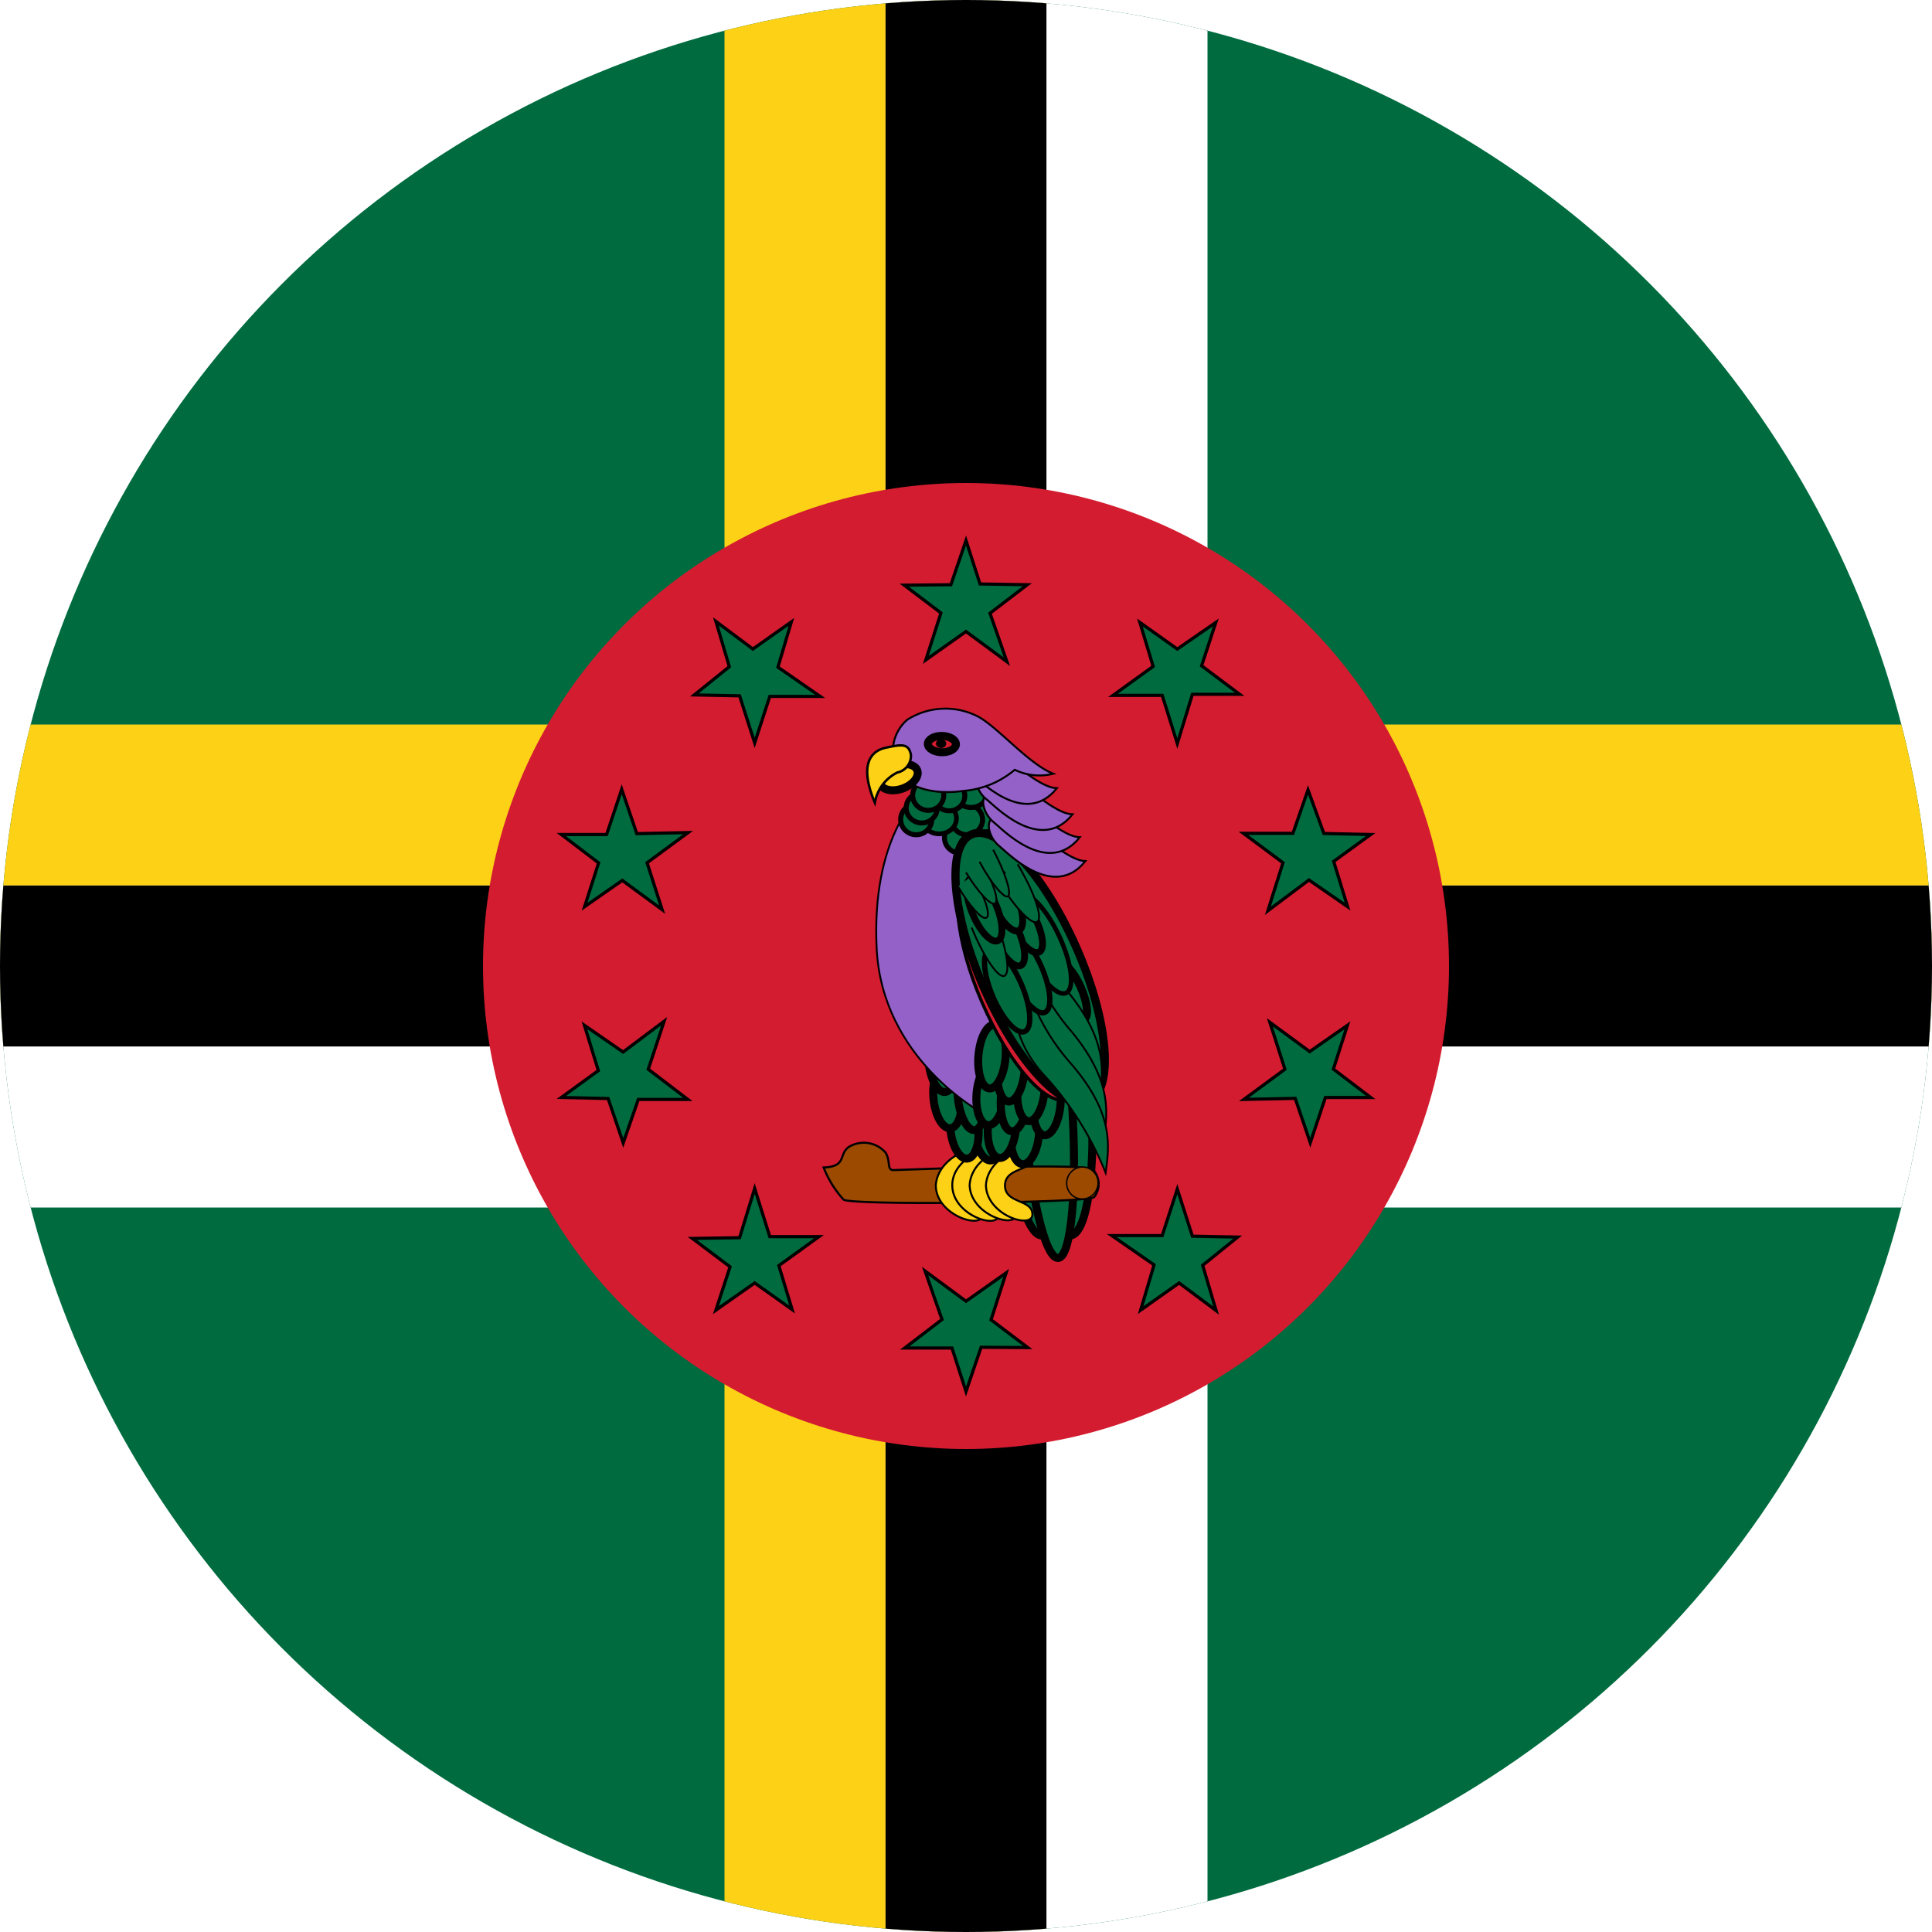 <svg id="Layer_1" data-name="Layer 1" xmlns="http://www.w3.org/2000/svg" xmlns:xlink="http://www.w3.org/1999/xlink" viewBox="0 0 128 128"><defs><style>.cls-1{fill:none;}.cls-2{clip-path:url(#clip-path);}.cls-14,.cls-15,.cls-16,.cls-17,.cls-18,.cls-19,.cls-20,.cls-21,.cls-22,.cls-3,.cls-7,.cls-8{fill:#006b3f;}.cls-10,.cls-26,.cls-27,.cls-4{fill:#fcd116;}.cls-5{fill:#fff;}.cls-13,.cls-25,.cls-6{fill:#d41c30;}.cls-10,.cls-11,.cls-12,.cls-13,.cls-14,.cls-15,.cls-16,.cls-17,.cls-18,.cls-19,.cls-20,.cls-21,.cls-22,.cls-23,.cls-24,.cls-25,.cls-26,.cls-27,.cls-7,.cls-8,.cls-9{stroke:#000;}.cls-13,.cls-7{stroke-width:0.21px;}.cls-25,.cls-26,.cls-8{stroke-width:0.53px;}.cls-11,.cls-9{fill:#9c4a00;}.cls-9{stroke-width:0.14px;}.cls-10{stroke-width:0.13px;}.cls-11{stroke-width:0.09px;}.cls-12,.cls-23,.cls-24{fill:#9461c9;}.cls-12,.cls-19{stroke-width:0.12px;}.cls-14{stroke-width:0.31px;}.cls-15{stroke-width:0.33px;}.cls-16{stroke-width:0.33px;}.cls-17{stroke-width:0.33px;}.cls-18{stroke-width:0.54px;}.cls-20{stroke-width:0.3px;}.cls-21{stroke-width:0.35px;}.cls-22{stroke-width:0.45px;}.cls-23{stroke-width:0.13px;}.cls-24{stroke-width:0.13px;}.cls-27{stroke-width:0.16px;}</style><clipPath id="clip-path"><circle class="cls-1" cx="64" cy="64" r="64"/></clipPath></defs><title>Flag_circle_Dominica</title><g class="cls-2"><path class="cls-3" d="M-46,0H174V128H-46Z"/><path class="cls-4" d="M-46,48H174V69.33H-46Z"/><path class="cls-5" d="M-46,58.67H174V80H-46Z"/><path d="M-46,58.67H174V69.33H-46Z"/><path class="cls-4" d="M48,0H69.33V128H48Z"/><path class="cls-5" d="M58.67,0H80V128H58.67Z"/><path d="M58.67,0H69.33V128H58.67Z"/><circle class="cls-6" cx="64" cy="64" r="32"/><g id="a"><path id="b" class="cls-7" d="M63,38.74l1-2.93.93,2.88,3.13.05-2.47,1.89,1.12,3.21-2.71-2-2.66,1.88,1-3.11-2.43-1.84Z"/><path id="b-2" data-name="b" class="cls-7" d="M65,89.26l-1,2.93-.93-2.88-3.13,0,2.47-1.89-1.12-3.21,2.71,2,2.66-1.88-1,3.11,2.43,1.84Z"/></g><g id="a-2" data-name="a"><path id="b-3" data-name="b" class="cls-7" d="M78,43l2.55-1.76-.94,2.87L82.13,46,79,46l-1,3.26-1-3.19-3.26,0,2.66-1.92-.88-2.91Z"/><path id="b-4" data-name="b" class="cls-7" d="M50,85,47.43,86.8l.94-2.87-2.5-1.88L49,82l1-3.26,1,3.19,3.26,0-2.66,1.92.88,2.91Z"/></g><g id="a-3" data-name="a"><path id="b-5" data-name="b" class="cls-7" d="M87.71,55.22l3.1.07-2.45,1.78.92,3-2.56-1.77L84,60.34l1-3.18-2.62-1.95,3.28,0,1-2.88Z"/><path id="b-6" data-name="b" class="cls-7" d="M40.29,72.78l-3.1-.07,2.45-1.78-.92-3,2.56,1.77L44,67.66l-1.05,3.18,2.62,2-3.28,0-1,2.88Z"/></g><g id="a-4" data-name="a"><path id="b-7" data-name="b" class="cls-7" d="M88.34,70.83l2.47,1.88h-3l-1,3-1-2.94-3.4.07,2.72-2-1-3.11,2.64,1.94,2.5-1.74Z"/><path id="b-8" data-name="b" class="cls-7" d="M39.66,57.17l-2.47-1.88h3l1-3,1,2.94,3.4-.07-2.72,2,1,3.11-2.64-1.94-2.5,1.74Z"/></g><g id="a-5" data-name="a"><path id="b-9" data-name="b" class="cls-7" d="M79.68,83.83l.89,3L78.12,85l-2.55,1.8.89-3-2.8-1.94H77l1-3.08,1,3.12,3,.06Z"/><path id="b-10" data-name="b" class="cls-7" d="M48.32,44.17l-.89-3L49.88,43l2.55-1.8-.89,3,2.8,1.94H51l-1,3.08-1-3.12-3-.06Z"/></g><ellipse class="cls-8" cx="68.39" cy="72.46" rx="1.91" ry="9.43" transform="translate(-4.89 4.95) rotate(-4.01)"/><ellipse class="cls-8" cx="70.26" cy="72.44" rx="2.02" ry="9.43" transform="translate(-4.91 5.11) rotate(-4.02)"/><ellipse class="cls-8" cx="69.38" cy="72.95" rx="1.62" ry="10.42" transform="translate(-4.84 4.94) rotate(-3.94)"/><path class="cls-9" d="M54.57,77.35c1.63-.07.92-.94,1.75-1.41a1.92,1.92,0,0,1,2.35.42c.35.58.07,1.16.52,1.16S72,77,72.42,77.5a1.4,1.4,0,0,1,.06,1.82c-.46.38-16.05.55-16.59.16A6.83,6.83,0,0,1,54.57,77.35Z"/><path class="cls-10" d="M63.28,78.55c0,1.23,1.79.88,1.82,1.91S62,80.53,62,78.53c.13-2,3.06-3,3.1-1.84C65.14,77.64,63.31,77.32,63.28,78.55Z"/><path class="cls-10" d="M64.35,78.56c0,1.23,1.8.89,1.82,1.91s-3.05.07-3.08-1.92,3.06-3,3.1-1.84C66.21,77.65,64.38,77.33,64.35,78.56Z"/><path class="cls-10" d="M65.51,78.52c0,1.23,1.79.88,1.82,1.91s-3.06.07-3.09-1.93c.13-2,3.06-3,3.1-1.84C67.37,77.61,65.54,77.29,65.51,78.52Z"/><path class="cls-10" d="M66.58,78.53c0,1.24,1.8.89,1.82,1.92s-3.05.06-3.08-1.93c.12-2,3.06-3,3.1-1.84C68.44,77.62,66.61,77.3,66.58,78.53Z"/><ellipse class="cls-11" cx="71.71" cy="78.38" rx="1.06" ry="1.04" transform="translate(-19.81 132.32) rotate(-78.06)"/><ellipse class="cls-8" cx="65.46" cy="74.84" rx="0.93" ry="2.05" transform="translate(-6.82 6.57) rotate(-5.46)"/><ellipse class="cls-8" cx="63.89" cy="74.72" rx="0.93" ry="2.05" transform="translate(-6.82 6.42) rotate(-5.46)"/><ellipse class="cls-8" cx="62.77" cy="72.71" rx="0.93" ry="2.05" transform="translate(-6.63 6.3) rotate(-5.46)"/><ellipse class="cls-8" cx="64.36" cy="72.62" rx="0.9" ry="2.26" transform="translate(-6.69 6.53) rotate(-5.52)"/><ellipse class="cls-8" cx="66.56" cy="72.64" rx="0.9" ry="2.12" transform="translate(-6.65 6.71) rotate(-5.49)"/><ellipse class="cls-8" cx="65.35" cy="71.91" rx="0.9" ry="2.12" transform="translate(-6.59 6.59) rotate(-5.49)"/><ellipse class="cls-8" cx="63.83" cy="70.87" rx="0.9" ry="2.12" transform="matrix(1, -0.1, 0.1, 1, -6.49, 6.44)"/><ellipse class="cls-8" cx="62.42" cy="70.23" rx="0.9" ry="2.12" transform="translate(-6.44 6.3) rotate(-5.49)"/><path class="cls-12" d="M60.86,52.76s-3.13,2.71-2.78,10.06S65,73.68,65,73.68s1.66-2.1,1.47-8C66,57,62.92,53.14,62.92,53.14Z"/><ellipse class="cls-8" cx="67.9" cy="75.08" rx="2.05" ry="0.93" transform="translate(-12.6 136.45) rotate(-85.19)"/><ellipse class="cls-8" cx="66.38" cy="74.68" rx="2.05" ry="0.93" transform="translate(-13.6 134.56) rotate(-85.19)"/><ellipse class="cls-8" cx="65.63" cy="72.5" rx="2.05" ry="0.93" transform="translate(-12.12 131.82) rotate(-85.19)"/><ellipse class="cls-8" cx="67.21" cy="72.7" rx="2.26" ry="0.9" transform="translate(-10.8 133.66) rotate(-85.25)"/><ellipse class="cls-8" cx="69.37" cy="73.11" rx="2.12" ry="0.9" transform="translate(-9.26 136.15) rotate(-85.23)"/><ellipse class="cls-8" cx="68.31" cy="72.18" rx="2.12" ry="0.9" transform="translate(-9.3 134.24) rotate(-85.23)"/><ellipse class="cls-8" cx="67" cy="70.87" rx="2.12" ry="0.9" transform="translate(-9.21 131.74) rotate(-85.23)"/><ellipse class="cls-8" cx="65.72" cy="70" rx="2.12" ry="0.9" transform="translate(-9.5 129.67) rotate(-85.23)"/><ellipse class="cls-13" cx="67.49" cy="65.38" rx="2.64" ry="8.1" transform="translate(-20.45 32.27) rotate(-23.46)"/><ellipse class="cls-14" cx="65.46" cy="57.77" rx="1.02" ry="1.15" transform="translate(6.53 122.19) rotate(-88.98)"/><ellipse class="cls-15" cx="66.32" cy="56.33" rx="1.02" ry="1.03" transform="translate(8.82 121.64) rotate(-88.98)"/><ellipse class="cls-15" cx="64.93" cy="56.31" rx="1.02" ry="1.03" transform="translate(7.48 120.23) rotate(-88.98)"/><ellipse class="cls-16" cx="65.24" cy="55.26" rx="0.95" ry="1.08" transform="translate(8.83 119.5) rotate(-88.98)"/><ellipse class="cls-16" cx="65.12" cy="54.05" rx="0.95" ry="1.08" transform="matrix(0.02, -1, 1, 0.02, 9.92, 118.2)"/><ellipse class="cls-15" cx="63.6" cy="55.5" rx="1.02" ry="1.03" transform="translate(6.98 118.1) rotate(-88.98)"/><ellipse class="cls-17" cx="63.92" cy="54.2" rx="1" ry="1.03" transform="matrix(0.02, -1, 1, 0.02, 8.59, 117.14)"/><ellipse class="cls-14" cx="62.21" cy="54.23" rx="1.02" ry="1.15" transform="translate(6.89 115.46) rotate(-88.98)"/><ellipse class="cls-16" cx="64.33" cy="52.54" rx="0.95" ry="1.08" transform="translate(10.65 115.93) rotate(-88.98)"/><ellipse class="cls-17" cx="62.89" cy="52.73" rx="1" ry="1.03" transform="translate(9.05 114.66) rotate(-88.98)"/><ellipse class="cls-15" cx="60.7" cy="54.28" rx="1.02" ry="1.03" transform="translate(5.35 114.01) rotate(-88.98)"/><ellipse class="cls-17" cx="61.06" cy="53.53" rx="1" ry="1.03" transform="translate(6.46 113.62) rotate(-88.98)"/><ellipse class="cls-17" cx="61.5" cy="52.69" rx="1" ry="1.03" transform="translate(7.72 113.24) rotate(-88.98)"/><ellipse class="cls-18" cx="68.25" cy="64.12" rx="3.34" ry="9.65" transform="translate(-20.06 32.96) rotate(-23.78)"/><ellipse class="cls-8" cx="71.01" cy="65.67" rx="0.65" ry="2.02" transform="translate(-20.53 34.43) rotate(-23.92)"/><path class="cls-19" d="M70.71,65.66c2.73,3.33,2.39,5.44,2.1,7.23a20.69,20.69,0,0,0-4.06-6.69c-2.73-3.32-1.37-5.66-1.18-6.89A14.1,14.1,0,0,0,70.71,65.66Z"/><path class="cls-19" d="M71,68.35c2.73,3.33,2.39,5.44,2.1,7.23A21.07,21.07,0,0,0,69,68.89c-2.73-3.33-1.37-5.66-1.18-6.89A14.07,14.07,0,0,0,71,68.35Z"/><path class="cls-19" d="M71,70.52c2.8,3.27,2.5,5.39,2.25,7.18a21,21,0,0,0-4.2-6.6c-2.8-3.27-1.48-5.63-1.32-6.87A14.22,14.22,0,0,0,71,70.52Z"/><ellipse class="cls-20" cx="69.1" cy="62.53" rx="1.18" ry="3.6" transform="translate(-19.95 35.07) rotate(-25.01)"/><ellipse class="cls-21" cx="68.01" cy="64.38" rx="1.03" ry="2.96" transform="translate(-20.49 33.76) rotate(-24.35)"/><ellipse class="cls-21" cx="66.72" cy="65.63" rx="1.03" ry="2.96" transform="translate(-20.43 31.52) rotate(-23.16)"/><ellipse class="cls-22" cx="67.79" cy="61.08" rx="0.82" ry="2.26" transform="translate(-20.73 38.93) rotate(-27.97)"/><ellipse class="cls-22" cx="66.69" cy="61.93" rx="0.82" ry="2.25" transform="translate(-19.65 33.15) rotate(-24.45)"/><path class="cls-19" d="M65.84,60.64c.81,2,1.13,3.75.73,4s-1.39-1.22-2.2-3.19"/><ellipse class="cls-22" cx="66.56" cy="59.61" rx="0.82" ry="2.25" transform="translate(-18.7 32.89) rotate(-24.45)"/><ellipse class="cls-22" cx="65.21" cy="60.26" rx="0.83" ry="2.25" transform="translate(-18.45 30.53) rotate(-23.18)"/><path class="cls-19" d="M64.43,58c.79,1.34,1.21,2.58.94,2.79s-1.11-.72-1.9-2.06"/><path class="cls-19" d="M65,57.07c.78,1.33,1.2,2.58.94,2.78S64.8,59.13,64,57.8"/><path class="cls-19" d="M67.42,57.26c1.09,1.82,1.68,3.52,1.31,3.8s-1.56-1-2.65-2.81"/><path class="cls-19" d="M65.8,56.3c.79,1.48,1.22,2.85,1,3.07s-1.11-.79-1.9-2.27"/><path class="cls-23" d="M65.73,54.17c-.52.53,0,1.52.47,1.88s3.58,3.68,5.71,1C70.2,57,67,53,65.73,54.17Z"/><path class="cls-23" d="M65.36,52.59c-.53.53,0,1.52.47,1.88s3.57,3.69,5.71,1C69.83,55.43,66.63,51.41,65.36,52.59Z"/><path class="cls-23" d="M64.88,51.08c-.53.53,0,1.52.47,1.87s3.57,3.69,5.71,1C69.35,53.92,66.15,49.9,64.88,51.08Z"/><path class="cls-23" d="M63.84,49.35c-.53.53,0,1.52.47,1.87s3.57,3.69,5.71,1C68.31,52.19,65.11,48.17,63.84,49.35Z"/><path class="cls-24" d="M60.1,47.69a4.71,4.71,0,0,1,4.63-.25c1.29.63,3.44,3.21,5.06,3.82A3.74,3.74,0,0,1,67.23,51a6,6,0,0,1-3.41,1.4c-2,.29-3.73-.24-4.33-1.3A2.77,2.77,0,0,1,60.1,47.69Z"/><ellipse class="cls-25" cx="62.4" cy="49.3" rx="0.54" ry="0.93" transform="translate(12 110.81) rotate(-88.98)"/><ellipse class="cls-26" cx="59.55" cy="51.49" rx="1.3" ry="0.79" transform="translate(-14.23 24.04) rotate(-20.44)"/><ellipse cx="62.35" cy="49.26" rx="0.29" ry="0.34" transform="translate(11.99 110.73) rotate(-88.98)"/><path class="cls-27" d="M60.35,50a1.13,1.13,0,0,1-.9,1.18,2.76,2.76,0,0,0-1.49,2c-1-2.39-.38-3.4.72-3.64S60.2,49.26,60.35,50Z"/></g></svg>
